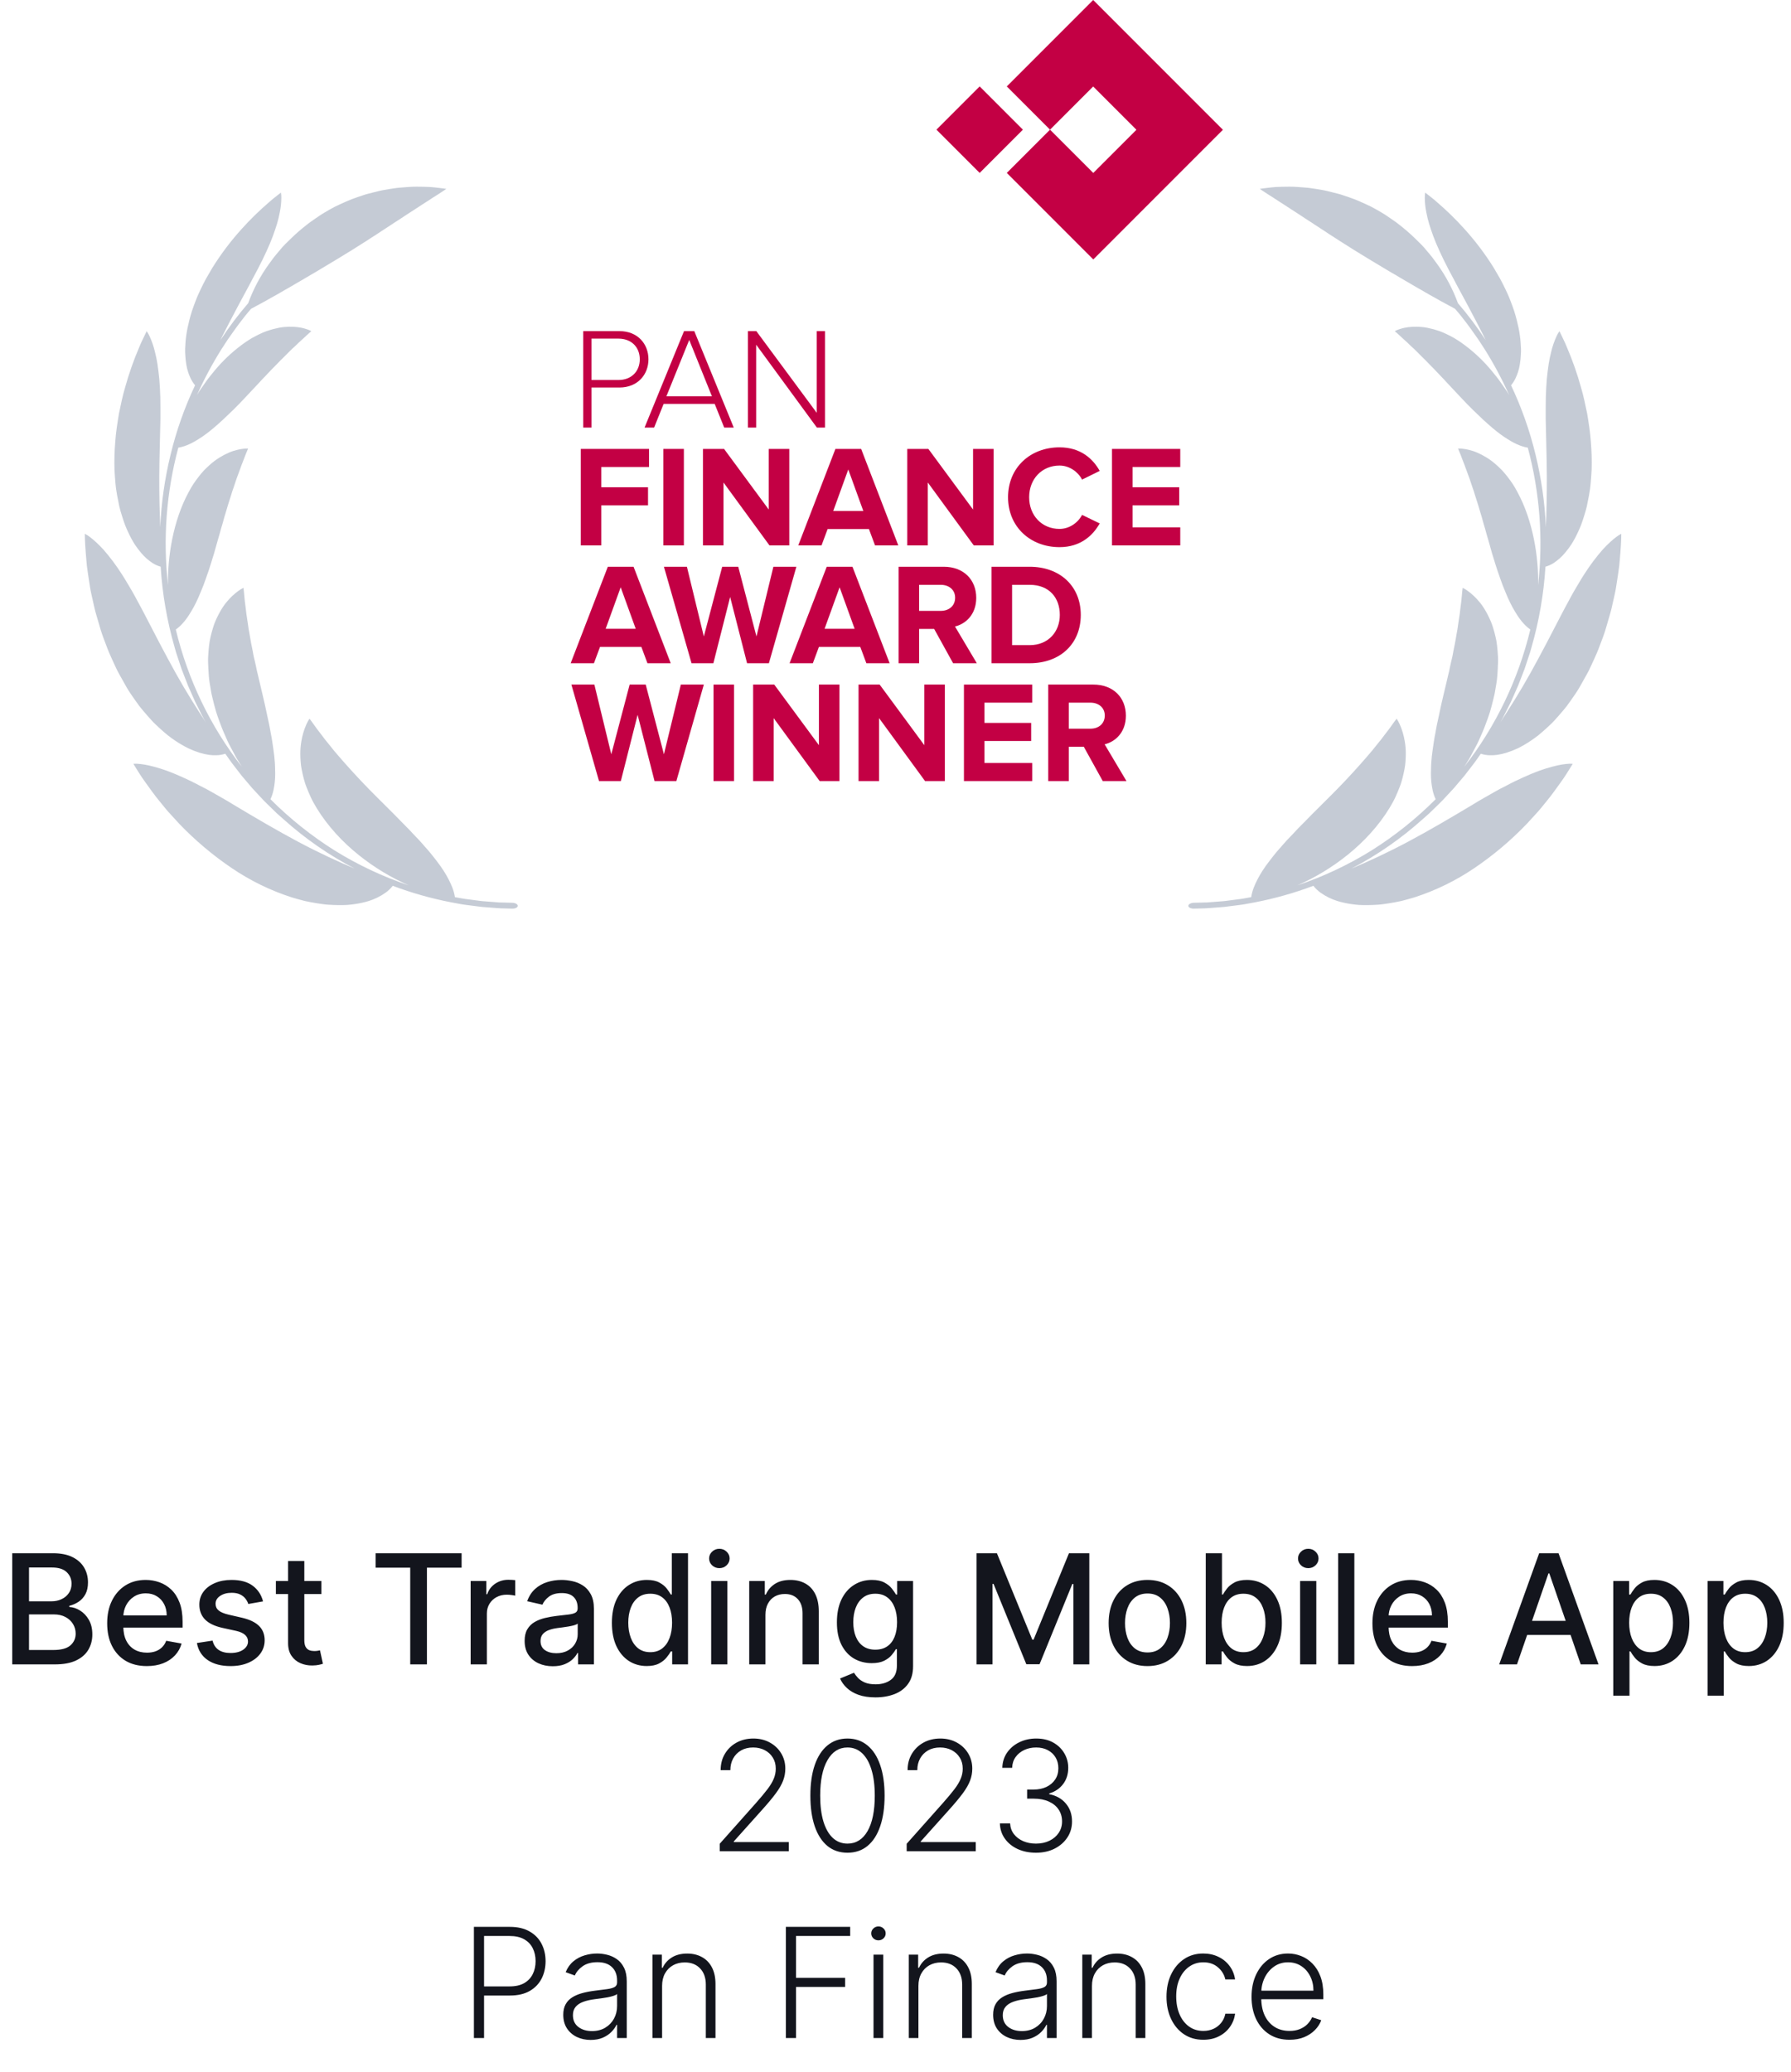 <svg width="211" height="244" viewBox="0 0 211 244" fill="none" xmlns="http://www.w3.org/2000/svg">
<path d="M1.443 196V182.909H6.237C7.166 182.909 7.935 183.062 8.545 183.369C9.154 183.672 9.61 184.083 9.913 184.603C10.215 185.119 10.366 185.7 10.366 186.348C10.366 186.893 10.266 187.354 10.066 187.729C9.866 188.099 9.597 188.398 9.261 188.624C8.928 188.845 8.562 189.007 8.161 189.109V189.237C8.596 189.259 9.02 189.399 9.433 189.659C9.851 189.915 10.196 190.279 10.469 190.752C10.741 191.225 10.878 191.8 10.878 192.478C10.878 193.147 10.72 193.748 10.405 194.281C10.094 194.809 9.612 195.229 8.96 195.54C8.308 195.847 7.475 196 6.461 196H1.443ZM3.418 194.306H6.269C7.215 194.306 7.893 194.123 8.302 193.756C8.711 193.39 8.915 192.932 8.915 192.382C8.915 191.969 8.811 191.589 8.602 191.244C8.393 190.899 8.095 190.624 7.707 190.42C7.324 190.215 6.868 190.113 6.339 190.113H3.418V194.306ZM3.418 188.572H6.065C6.508 188.572 6.906 188.487 7.26 188.317C7.618 188.146 7.901 187.908 8.11 187.601C8.323 187.29 8.43 186.923 8.43 186.501C8.43 185.96 8.24 185.506 7.861 185.14C7.481 184.773 6.9 184.59 6.116 184.59H3.418V188.572ZM17.299 196.198C16.331 196.198 15.498 195.991 14.799 195.578C14.105 195.161 13.568 194.575 13.188 193.82C12.813 193.062 12.626 192.173 12.626 191.155C12.626 190.149 12.813 189.263 13.188 188.496C13.568 187.729 14.096 187.13 14.774 186.7C15.456 186.269 16.252 186.054 17.164 186.054C17.718 186.054 18.255 186.146 18.775 186.329C19.295 186.512 19.762 186.8 20.175 187.192C20.588 187.584 20.914 188.093 21.153 188.719C21.392 189.342 21.511 190.098 21.511 190.989V191.666H13.706V190.234H19.638C19.638 189.732 19.536 189.286 19.331 188.898C19.127 188.506 18.839 188.197 18.468 187.972C18.102 187.746 17.671 187.633 17.177 187.633C16.64 187.633 16.171 187.765 15.771 188.029C15.375 188.289 15.068 188.63 14.85 189.052C14.637 189.469 14.531 189.923 14.531 190.413V191.532C14.531 192.188 14.646 192.746 14.876 193.207C15.11 193.667 15.436 194.018 15.854 194.261C16.272 194.5 16.759 194.619 17.318 194.619C17.68 194.619 18.01 194.568 18.308 194.466C18.607 194.359 18.865 194.202 19.082 193.993C19.299 193.784 19.465 193.526 19.581 193.219L21.39 193.545C21.245 194.078 20.985 194.545 20.61 194.945C20.239 195.342 19.772 195.651 19.21 195.872C18.651 196.089 18.015 196.198 17.299 196.198ZM30.989 188.579L29.256 188.886C29.184 188.664 29.069 188.453 28.911 188.253C28.758 188.053 28.549 187.888 28.285 187.761C28.021 187.633 27.69 187.569 27.294 187.569C26.753 187.569 26.301 187.69 25.939 187.933C25.577 188.172 25.396 188.481 25.396 188.86C25.396 189.188 25.517 189.452 25.76 189.653C26.003 189.853 26.395 190.017 26.936 190.145L28.496 190.503C29.399 190.712 30.073 191.033 30.516 191.468C30.959 191.903 31.18 192.467 31.18 193.162C31.18 193.75 31.01 194.274 30.669 194.734C30.332 195.19 29.862 195.548 29.256 195.808C28.656 196.068 27.959 196.198 27.166 196.198C26.067 196.198 25.17 195.964 24.475 195.495C23.781 195.022 23.355 194.351 23.197 193.482L25.044 193.2C25.159 193.682 25.396 194.046 25.754 194.293C26.112 194.536 26.578 194.658 27.154 194.658C27.78 194.658 28.281 194.528 28.656 194.268C29.031 194.004 29.218 193.682 29.218 193.303C29.218 192.996 29.103 192.738 28.873 192.529C28.647 192.32 28.3 192.163 27.831 192.056L26.169 191.692C25.253 191.483 24.575 191.151 24.137 190.695C23.702 190.239 23.485 189.661 23.485 188.962C23.485 188.383 23.646 187.876 23.97 187.441C24.294 187.006 24.742 186.668 25.313 186.425C25.884 186.178 26.538 186.054 27.275 186.054C28.336 186.054 29.171 186.284 29.781 186.744C30.39 187.2 30.793 187.812 30.989 188.579ZM37.865 186.182V187.716H32.502V186.182H37.865ZM33.94 183.83H35.852V193.117C35.852 193.488 35.907 193.767 36.018 193.955C36.129 194.138 36.271 194.263 36.446 194.332C36.625 194.396 36.819 194.428 37.028 194.428C37.181 194.428 37.315 194.417 37.43 194.396C37.545 194.374 37.635 194.357 37.699 194.344L38.044 195.923C37.933 195.966 37.776 196.009 37.571 196.051C37.366 196.098 37.111 196.124 36.804 196.128C36.301 196.136 35.832 196.047 35.398 195.859C34.963 195.672 34.611 195.382 34.343 194.99C34.075 194.598 33.94 194.106 33.94 193.513V183.83ZM44.251 184.609V182.909H54.382V184.609H50.297V196H48.329V184.609H44.251ZM55.448 196V186.182H57.295V187.741H57.398C57.576 187.213 57.892 186.798 58.343 186.495C58.799 186.188 59.315 186.035 59.89 186.035C60.01 186.035 60.15 186.039 60.312 186.048C60.478 186.056 60.608 186.067 60.702 186.08V187.908C60.625 187.886 60.489 187.863 60.293 187.837C60.097 187.808 59.901 187.793 59.705 187.793C59.253 187.793 58.851 187.888 58.497 188.08C58.148 188.268 57.87 188.53 57.666 188.866C57.461 189.199 57.359 189.578 57.359 190.004V196H55.448ZM65.125 196.217C64.503 196.217 63.941 196.102 63.438 195.872C62.935 195.638 62.537 195.299 62.243 194.856C61.953 194.413 61.808 193.869 61.808 193.226C61.808 192.672 61.914 192.216 62.128 191.858C62.341 191.5 62.628 191.217 62.99 191.008C63.353 190.799 63.758 190.641 64.205 190.535C64.652 190.428 65.108 190.347 65.573 190.292C66.161 190.224 66.638 190.168 67.005 190.126C67.371 190.079 67.638 190.004 67.804 189.902C67.97 189.8 68.053 189.634 68.053 189.403V189.359C68.053 188.8 67.895 188.368 67.58 188.061C67.269 187.754 66.804 187.601 66.186 187.601C65.543 187.601 65.036 187.744 64.665 188.029C64.299 188.31 64.045 188.624 63.905 188.969L62.108 188.56C62.322 187.963 62.633 187.482 63.042 187.115C63.455 186.744 63.93 186.476 64.467 186.31C65.004 186.139 65.569 186.054 66.161 186.054C66.553 186.054 66.969 186.101 67.407 186.195C67.851 186.284 68.264 186.45 68.647 186.693C69.035 186.936 69.353 187.283 69.6 187.735C69.847 188.183 69.971 188.764 69.971 189.48V196H68.104V194.658H68.027C67.904 194.905 67.719 195.148 67.471 195.386C67.224 195.625 66.907 195.823 66.519 195.981C66.131 196.138 65.667 196.217 65.125 196.217ZM65.541 194.683C66.069 194.683 66.521 194.579 66.896 194.37C67.275 194.161 67.563 193.888 67.759 193.552C67.959 193.211 68.059 192.847 68.059 192.459V191.193C67.991 191.261 67.859 191.325 67.663 191.385C67.471 191.44 67.252 191.489 67.005 191.532C66.757 191.57 66.517 191.607 66.282 191.641C66.048 191.67 65.852 191.696 65.694 191.717C65.324 191.764 64.985 191.843 64.678 191.954C64.375 192.065 64.132 192.224 63.949 192.433C63.77 192.638 63.681 192.911 63.681 193.251C63.681 193.724 63.856 194.082 64.205 194.325C64.554 194.564 65 194.683 65.541 194.683ZM76.192 196.192C75.399 196.192 74.692 195.989 74.07 195.585C73.452 195.175 72.966 194.594 72.612 193.839C72.263 193.081 72.088 192.171 72.088 191.11C72.088 190.049 72.265 189.141 72.618 188.387C72.977 187.633 73.466 187.055 74.089 186.655C74.711 186.254 75.416 186.054 76.204 186.054C76.814 186.054 77.304 186.156 77.675 186.361C78.05 186.561 78.339 186.795 78.544 187.064C78.753 187.332 78.915 187.569 79.03 187.773H79.145V182.909H81.056V196H79.189V194.472H79.03C78.915 194.681 78.749 194.92 78.531 195.188C78.318 195.457 78.024 195.691 77.649 195.891C77.274 196.092 76.788 196.192 76.192 196.192ZM76.614 194.562C77.163 194.562 77.628 194.417 78.007 194.127C78.391 193.833 78.68 193.426 78.876 192.906C79.077 192.386 79.177 191.781 79.177 191.091C79.177 190.409 79.079 189.812 78.883 189.301C78.687 188.79 78.399 188.391 78.02 188.106C77.641 187.82 77.172 187.678 76.614 187.678C76.038 187.678 75.559 187.827 75.175 188.125C74.792 188.423 74.502 188.83 74.306 189.346C74.114 189.862 74.018 190.443 74.018 191.091C74.018 191.747 74.116 192.337 74.312 192.862C74.508 193.386 74.798 193.801 75.182 194.108C75.57 194.411 76.047 194.562 76.614 194.562ZM83.784 196V186.182H85.695V196H83.784ZM84.749 184.667C84.417 184.667 84.131 184.556 83.892 184.335C83.658 184.109 83.541 183.84 83.541 183.529C83.541 183.214 83.658 182.945 83.892 182.724C84.131 182.498 84.417 182.385 84.749 182.385C85.081 182.385 85.365 182.498 85.599 182.724C85.838 182.945 85.957 183.214 85.957 183.529C85.957 183.84 85.838 184.109 85.599 184.335C85.365 184.556 85.081 184.667 84.749 184.667ZM90.177 190.17V196H88.266V186.182H90.101V187.78H90.222C90.448 187.26 90.802 186.842 91.283 186.527C91.769 186.212 92.381 186.054 93.118 186.054C93.787 186.054 94.373 186.195 94.876 186.476C95.379 186.753 95.768 187.166 96.045 187.716C96.322 188.266 96.461 188.945 96.461 189.755V196H94.55V189.985C94.55 189.273 94.364 188.717 93.993 188.317C93.623 187.912 93.114 187.71 92.466 187.71C92.023 187.71 91.629 187.805 91.283 187.997C90.942 188.189 90.672 188.47 90.472 188.841C90.275 189.207 90.177 189.651 90.177 190.17ZM103.141 199.886C102.361 199.886 101.69 199.784 101.127 199.58C100.569 199.375 100.113 199.104 99.759 198.768C99.406 198.431 99.141 198.063 98.966 197.662L100.609 196.984C100.724 197.172 100.878 197.37 101.07 197.579C101.266 197.792 101.53 197.973 101.862 198.122C102.199 198.271 102.631 198.346 103.16 198.346C103.884 198.346 104.483 198.169 104.956 197.815C105.429 197.466 105.665 196.908 105.665 196.141V194.21H105.544C105.429 194.419 105.263 194.651 105.045 194.907C104.832 195.163 104.538 195.384 104.163 195.572C103.788 195.759 103.3 195.853 102.699 195.853C101.924 195.853 101.225 195.672 100.603 195.31C99.985 194.943 99.495 194.404 99.133 193.692C98.775 192.977 98.596 192.097 98.596 191.053C98.596 190.009 98.773 189.114 99.126 188.368C99.484 187.622 99.974 187.051 100.597 186.655C101.219 186.254 101.924 186.054 102.712 186.054C103.322 186.054 103.814 186.156 104.189 186.361C104.564 186.561 104.856 186.795 105.065 187.064C105.278 187.332 105.442 187.569 105.557 187.773H105.697V186.182H107.57V196.217C107.57 197.061 107.374 197.754 106.982 198.295C106.59 198.836 106.06 199.237 105.391 199.496C104.726 199.756 103.976 199.886 103.141 199.886ZM103.121 194.268C103.671 194.268 104.136 194.14 104.515 193.884C104.898 193.624 105.188 193.254 105.384 192.772C105.584 192.286 105.685 191.705 105.685 191.027C105.685 190.366 105.587 189.785 105.391 189.282C105.195 188.779 104.907 188.387 104.528 188.106C104.148 187.82 103.68 187.678 103.121 187.678C102.546 187.678 102.067 187.827 101.683 188.125C101.3 188.419 101.01 188.82 100.814 189.327C100.622 189.834 100.526 190.401 100.526 191.027C100.526 191.67 100.624 192.235 100.82 192.721C101.016 193.207 101.306 193.586 101.69 193.859C102.077 194.131 102.555 194.268 103.121 194.268ZM115.051 182.909H117.448L121.615 193.085H121.769L125.936 182.909H128.333V196H126.454V186.527H126.332L122.472 195.981H120.912L117.051 186.521H116.93V196H115.051V182.909ZM135.187 196.198C134.267 196.198 133.463 195.987 132.777 195.565C132.091 195.143 131.559 194.553 131.179 193.795C130.8 193.036 130.61 192.15 130.61 191.136C130.61 190.117 130.8 189.227 131.179 188.464C131.559 187.701 132.091 187.109 132.777 186.687C133.463 186.265 134.267 186.054 135.187 186.054C136.108 186.054 136.911 186.265 137.597 186.687C138.283 187.109 138.816 187.701 139.195 188.464C139.574 189.227 139.764 190.117 139.764 191.136C139.764 192.15 139.574 193.036 139.195 193.795C138.816 194.553 138.283 195.143 137.597 195.565C136.911 195.987 136.108 196.198 135.187 196.198ZM135.193 194.594C135.79 194.594 136.284 194.436 136.676 194.121C137.068 193.805 137.358 193.386 137.546 192.862C137.737 192.337 137.833 191.76 137.833 191.129C137.833 190.503 137.737 189.928 137.546 189.403C137.358 188.875 137.068 188.451 136.676 188.131C136.284 187.812 135.79 187.652 135.193 187.652C134.593 187.652 134.094 187.812 133.698 188.131C133.306 188.451 133.014 188.875 132.822 189.403C132.634 189.928 132.541 190.503 132.541 191.129C132.541 191.76 132.634 192.337 132.822 192.862C133.014 193.386 133.306 193.805 133.698 194.121C134.094 194.436 134.593 194.594 135.193 194.594ZM142.051 196V182.909H143.962V187.773H144.077C144.188 187.569 144.347 187.332 144.556 187.064C144.765 186.795 145.055 186.561 145.426 186.361C145.796 186.156 146.286 186.054 146.896 186.054C147.688 186.054 148.396 186.254 149.018 186.655C149.64 187.055 150.128 187.633 150.482 188.387C150.84 189.141 151.019 190.049 151.019 191.11C151.019 192.171 150.842 193.081 150.488 193.839C150.134 194.594 149.649 195.175 149.031 195.585C148.413 195.989 147.707 196.192 146.915 196.192C146.318 196.192 145.83 196.092 145.451 195.891C145.076 195.691 144.782 195.457 144.569 195.188C144.356 194.92 144.192 194.681 144.077 194.472H143.917V196H142.051ZM143.923 191.091C143.923 191.781 144.024 192.386 144.224 192.906C144.424 193.426 144.714 193.833 145.093 194.127C145.472 194.417 145.937 194.562 146.487 194.562C147.058 194.562 147.535 194.411 147.918 194.108C148.302 193.801 148.592 193.386 148.788 192.862C148.988 192.337 149.088 191.747 149.088 191.091C149.088 190.443 148.99 189.862 148.794 189.346C148.602 188.83 148.313 188.423 147.925 188.125C147.541 187.827 147.062 187.678 146.487 187.678C145.933 187.678 145.464 187.82 145.08 188.106C144.701 188.391 144.413 188.79 144.217 189.301C144.021 189.812 143.923 190.409 143.923 191.091ZM153.165 196V186.182H155.076V196H153.165ZM154.13 184.667C153.797 184.667 153.512 184.556 153.273 184.335C153.039 184.109 152.922 183.84 152.922 183.529C152.922 183.214 153.039 182.945 153.273 182.724C153.512 182.498 153.797 182.385 154.13 182.385C154.462 182.385 154.746 182.498 154.98 182.724C155.219 182.945 155.338 183.214 155.338 183.529C155.338 183.84 155.219 184.109 154.98 184.335C154.746 184.556 154.462 184.667 154.13 184.667ZM159.558 182.909V196H157.647V182.909H159.558ZM166.361 196.198C165.394 196.198 164.561 195.991 163.862 195.578C163.167 195.161 162.63 194.575 162.251 193.82C161.876 193.062 161.688 192.173 161.688 191.155C161.688 190.149 161.876 189.263 162.251 188.496C162.63 187.729 163.159 187.13 163.836 186.7C164.518 186.269 165.315 186.054 166.227 186.054C166.781 186.054 167.318 186.146 167.838 186.329C168.358 186.512 168.824 186.8 169.237 187.192C169.651 187.584 169.977 188.093 170.215 188.719C170.454 189.342 170.573 190.098 170.573 190.989V191.666H162.769V190.234H168.701C168.701 189.732 168.598 189.286 168.394 188.898C168.189 188.506 167.902 188.197 167.531 187.972C167.164 187.746 166.734 187.633 166.24 187.633C165.703 187.633 165.234 187.765 164.833 188.029C164.437 188.289 164.13 188.63 163.913 189.052C163.7 189.469 163.593 189.923 163.593 190.413V191.532C163.593 192.188 163.708 192.746 163.938 193.207C164.173 193.667 164.499 194.018 164.916 194.261C165.334 194.5 165.822 194.619 166.38 194.619C166.742 194.619 167.073 194.568 167.371 194.466C167.669 194.359 167.927 194.202 168.144 193.993C168.362 193.784 168.528 193.526 168.643 193.219L170.452 193.545C170.307 194.078 170.047 194.545 169.672 194.945C169.301 195.342 168.835 195.651 168.272 195.872C167.714 196.089 167.077 196.198 166.361 196.198ZM178.717 196H176.62L181.331 182.909H183.613L188.324 196H186.228L182.527 185.287H182.424L178.717 196ZM179.068 190.874H185.87V192.536H179.068V190.874ZM190.061 199.682V186.182H191.928V187.773H192.087C192.198 187.569 192.358 187.332 192.567 187.064C192.776 186.795 193.065 186.561 193.436 186.361C193.807 186.156 194.297 186.054 194.906 186.054C195.699 186.054 196.406 186.254 197.028 186.655C197.651 187.055 198.139 187.633 198.492 188.387C198.85 189.141 199.029 190.049 199.029 191.11C199.029 192.171 198.852 193.081 198.499 193.839C198.145 194.594 197.659 195.175 197.041 195.585C196.423 195.989 195.718 196.192 194.926 196.192C194.329 196.192 193.841 196.092 193.462 195.891C193.087 195.691 192.793 195.457 192.58 195.188C192.367 194.92 192.203 194.681 192.087 194.472H191.972V199.682H190.061ZM191.934 191.091C191.934 191.781 192.034 192.386 192.234 192.906C192.435 193.426 192.725 193.833 193.104 194.127C193.483 194.417 193.948 194.562 194.497 194.562C195.068 194.562 195.546 194.411 195.929 194.108C196.313 193.801 196.602 193.386 196.798 192.862C196.999 192.337 197.099 191.747 197.099 191.091C197.099 190.443 197.001 189.862 196.805 189.346C196.613 188.83 196.323 188.423 195.935 188.125C195.552 187.827 195.073 187.678 194.497 187.678C193.943 187.678 193.475 187.82 193.091 188.106C192.712 188.391 192.424 188.79 192.228 189.301C192.032 189.812 191.934 190.409 191.934 191.091ZM201.171 199.682V186.182H203.037V187.773H203.197C203.308 187.569 203.467 187.332 203.676 187.064C203.885 186.795 204.175 186.561 204.546 186.361C204.916 186.156 205.406 186.054 206.016 186.054C206.808 186.054 207.516 186.254 208.138 186.655C208.76 187.055 209.248 187.633 209.602 188.387C209.96 189.141 210.139 190.049 210.139 191.11C210.139 192.171 209.962 193.081 209.608 193.839C209.254 194.594 208.769 195.175 208.151 195.585C207.533 195.989 206.828 196.192 206.035 196.192C205.438 196.192 204.95 196.092 204.571 195.891C204.196 195.691 203.902 195.457 203.689 195.188C203.476 194.92 203.312 194.681 203.197 194.472H203.082V199.682H201.171ZM203.043 191.091C203.043 191.781 203.144 192.386 203.344 192.906C203.544 193.426 203.834 193.833 204.213 194.127C204.592 194.417 205.057 194.562 205.607 194.562C206.178 194.562 206.655 194.411 207.038 194.108C207.422 193.801 207.712 193.386 207.908 192.862C208.108 192.337 208.208 191.747 208.208 191.091C208.208 190.443 208.11 189.862 207.914 189.346C207.722 188.83 207.433 188.423 207.045 188.125C206.661 187.827 206.182 187.678 205.607 187.678C205.053 187.678 204.584 187.82 204.2 188.106C203.821 188.391 203.533 188.79 203.337 189.301C203.141 189.812 203.043 190.409 203.043 191.091ZM84.791 218V217.124L89.068 212.317C89.626 211.687 90.076 211.148 90.416 210.7C90.757 210.253 91.004 209.839 91.158 209.46C91.316 209.081 91.394 208.687 91.394 208.278C91.394 207.779 91.277 207.344 91.043 206.974C90.813 206.599 90.495 206.307 90.09 206.098C89.686 205.889 89.23 205.785 88.722 205.785C88.186 205.785 87.715 205.9 87.31 206.13C86.909 206.36 86.598 206.675 86.377 207.076C86.155 207.477 86.044 207.937 86.044 208.457H84.9C84.9 207.732 85.066 207.091 85.399 206.533C85.735 205.97 86.193 205.529 86.773 205.21C87.357 204.89 88.017 204.73 88.754 204.73C89.483 204.73 90.131 204.888 90.698 205.203C91.264 205.514 91.71 205.938 92.034 206.475C92.357 207.012 92.519 207.613 92.519 208.278C92.519 208.759 92.434 209.226 92.264 209.678C92.097 210.129 91.81 210.632 91.401 211.186C90.992 211.74 90.425 212.418 89.701 213.219L86.453 216.843V216.926H92.928V218H84.791ZM99.843 218.179C98.923 218.179 98.136 217.915 97.484 217.386C96.837 216.854 96.338 216.085 95.989 215.079C95.644 214.073 95.471 212.865 95.471 211.455C95.471 210.048 95.644 208.844 95.989 207.843C96.338 206.837 96.839 206.068 97.491 205.536C98.147 204.999 98.931 204.73 99.843 204.73C100.755 204.73 101.537 204.999 102.189 205.536C102.845 206.068 103.346 206.837 103.691 207.843C104.04 208.844 104.215 210.048 104.215 211.455C104.215 212.865 104.04 214.073 103.691 215.079C103.346 216.085 102.847 216.854 102.195 217.386C101.548 217.915 100.763 218.179 99.843 218.179ZM99.843 217.105C100.853 217.105 101.641 216.613 102.208 215.629C102.775 214.64 103.058 213.249 103.058 211.455C103.058 210.261 102.928 209.243 102.668 208.399C102.413 207.551 102.044 206.903 101.562 206.456C101.085 206.009 100.512 205.785 99.843 205.785C98.842 205.785 98.055 206.283 97.484 207.281C96.913 208.273 96.628 209.665 96.628 211.455C96.628 212.648 96.756 213.666 97.011 214.51C97.271 215.354 97.64 215.997 98.117 216.44C98.599 216.884 99.174 217.105 99.843 217.105ZM106.817 218V217.124L111.093 212.317C111.651 211.687 112.101 211.148 112.442 210.7C112.783 210.253 113.03 209.839 113.183 209.46C113.341 209.081 113.42 208.687 113.42 208.278C113.42 207.779 113.303 207.344 113.068 206.974C112.838 206.599 112.521 206.307 112.116 206.098C111.711 205.889 111.255 205.785 110.748 205.785C110.211 205.785 109.74 205.9 109.335 206.13C108.935 206.36 108.624 206.675 108.402 207.076C108.18 207.477 108.07 207.937 108.07 208.457H106.925C106.925 207.732 107.092 207.091 107.424 206.533C107.761 205.97 108.219 205.529 108.798 205.21C109.382 204.89 110.043 204.73 110.78 204.73C111.509 204.73 112.156 204.888 112.723 205.203C113.29 205.514 113.735 205.938 114.059 206.475C114.383 207.012 114.545 207.613 114.545 208.278C114.545 208.759 114.46 209.226 114.289 209.678C114.123 210.129 113.835 210.632 113.426 211.186C113.017 211.74 112.45 212.418 111.726 213.219L108.479 216.843V216.926H114.954V218H106.817ZM122.054 218.179C121.248 218.179 120.528 218.034 119.893 217.744C119.258 217.45 118.756 217.043 118.385 216.523C118.014 216.004 117.818 215.405 117.797 214.727H119.005C119.026 215.205 119.173 215.622 119.446 215.98C119.719 216.334 120.081 216.611 120.532 216.811C120.984 217.007 121.487 217.105 122.041 217.105C122.646 217.105 123.179 216.992 123.639 216.766C124.104 216.54 124.466 216.232 124.726 215.839C124.99 215.443 125.122 214.996 125.122 214.497C125.122 213.969 124.988 213.502 124.719 213.097C124.451 212.692 124.065 212.377 123.562 212.151C123.064 211.925 122.467 211.812 121.773 211.812H121.006V210.739H121.773C122.339 210.739 122.84 210.636 123.275 210.432C123.714 210.223 124.059 209.931 124.31 209.556C124.562 209.181 124.687 208.74 124.687 208.233C124.687 207.751 124.579 207.327 124.361 206.961C124.144 206.594 123.837 206.307 123.441 206.098C123.049 205.889 122.591 205.785 122.067 205.785C121.559 205.785 121.095 205.883 120.673 206.079C120.251 206.275 119.91 206.552 119.65 206.91C119.395 207.268 119.258 207.692 119.241 208.182H118.084C118.101 207.5 118.289 206.901 118.647 206.386C119.009 205.866 119.488 205.461 120.085 205.171C120.686 204.877 121.351 204.73 122.079 204.73C122.851 204.73 123.518 204.888 124.08 205.203C124.643 205.518 125.077 205.938 125.384 206.462C125.695 206.982 125.851 207.555 125.851 208.182C125.851 208.928 125.648 209.567 125.243 210.099C124.839 210.628 124.293 210.994 123.607 211.199V211.282C124.442 211.448 125.099 211.819 125.576 212.394C126.057 212.965 126.298 213.666 126.298 214.497C126.298 215.196 126.115 215.825 125.748 216.383C125.382 216.937 124.879 217.376 124.24 217.7C123.605 218.019 122.876 218.179 122.054 218.179ZM55.831 240V226.909H60.057C60.986 226.909 61.761 227.088 62.383 227.446C63.01 227.8 63.481 228.281 63.796 228.891C64.115 229.5 64.275 230.186 64.275 230.949C64.275 231.712 64.118 232.4 63.802 233.013C63.487 233.623 63.018 234.107 62.396 234.464C61.774 234.818 61 234.995 60.076 234.995H56.752V233.921H60.044C60.73 233.921 61.299 233.793 61.75 233.538C62.202 233.278 62.539 232.924 62.76 232.477C62.986 232.029 63.099 231.52 63.099 230.949C63.099 230.378 62.986 229.869 62.76 229.421C62.539 228.974 62.2 228.622 61.744 228.366C61.292 228.111 60.719 227.983 60.025 227.983H57.027V240H55.831ZM69.587 240.224C68.995 240.224 68.454 240.109 67.963 239.879C67.474 239.644 67.084 239.308 66.794 238.869C66.504 238.425 66.359 237.888 66.359 237.258C66.359 236.772 66.451 236.363 66.634 236.031C66.817 235.698 67.077 235.425 67.414 235.212C67.75 234.999 68.149 234.831 68.609 234.707C69.069 234.584 69.576 234.488 70.13 234.42C70.68 234.352 71.145 234.292 71.524 234.241C71.907 234.19 72.199 234.109 72.4 233.998C72.6 233.887 72.7 233.708 72.7 233.461V233.231C72.7 232.562 72.5 232.036 72.099 231.652C71.703 231.264 71.132 231.07 70.386 231.07C69.679 231.07 69.101 231.226 68.654 231.537C68.211 231.848 67.9 232.214 67.721 232.636L66.64 232.246C66.862 231.71 67.169 231.281 67.561 230.962C67.953 230.638 68.392 230.406 68.878 230.265C69.363 230.12 69.856 230.048 70.354 230.048C70.729 230.048 71.119 230.097 71.524 230.195C71.933 230.293 72.312 230.463 72.662 230.706C73.011 230.945 73.294 231.279 73.512 231.71C73.729 232.136 73.838 232.677 73.838 233.333V240H72.7V238.447H72.63C72.493 238.737 72.291 239.018 72.022 239.29C71.754 239.563 71.417 239.787 71.013 239.962C70.608 240.136 70.132 240.224 69.587 240.224ZM69.74 239.182C70.346 239.182 70.87 239.048 71.313 238.779C71.756 238.511 72.097 238.155 72.336 237.712C72.579 237.264 72.7 236.772 72.7 236.235V234.816C72.615 234.897 72.472 234.969 72.272 235.033C72.076 235.097 71.848 235.155 71.588 235.206C71.332 235.253 71.076 235.293 70.821 235.327C70.565 235.362 70.335 235.391 70.13 235.417C69.576 235.485 69.103 235.592 68.711 235.737C68.319 235.881 68.019 236.082 67.81 236.337C67.601 236.589 67.497 236.913 67.497 237.309C67.497 237.906 67.71 238.368 68.136 238.696C68.562 239.02 69.097 239.182 69.74 239.182ZM78.002 233.864V240H76.864V230.182H77.97V231.722H78.073C78.303 231.219 78.661 230.817 79.146 230.514C79.636 230.207 80.242 230.054 80.962 230.054C81.622 230.054 82.202 230.192 82.7 230.469C83.203 230.742 83.593 231.145 83.87 231.678C84.151 232.21 84.292 232.864 84.292 233.64V240H83.154V233.71C83.154 232.905 82.928 232.268 82.477 231.799C82.029 231.33 81.428 231.096 80.674 231.096C80.159 231.096 79.7 231.207 79.3 231.428C78.899 231.65 78.582 231.969 78.347 232.387C78.117 232.8 78.002 233.293 78.002 233.864ZM92.587 240V226.909H100.162V227.983H93.783V232.911H99.567V233.985H93.783V240H92.587ZM102.91 240V230.182H104.055V240H102.91ZM103.492 228.494C103.258 228.494 103.057 228.415 102.891 228.258C102.725 228.096 102.642 227.902 102.642 227.676C102.642 227.45 102.725 227.259 102.891 227.101C103.057 226.939 103.258 226.858 103.492 226.858C103.726 226.858 103.927 226.939 104.093 227.101C104.259 227.259 104.342 227.45 104.342 227.676C104.342 227.902 104.259 228.096 104.093 228.258C103.927 228.415 103.726 228.494 103.492 228.494ZM108.201 233.864V240H107.064V230.182H108.169V231.722H108.272C108.502 231.219 108.86 230.817 109.346 230.514C109.836 230.207 110.441 230.054 111.161 230.054C111.821 230.054 112.401 230.192 112.9 230.469C113.402 230.742 113.792 231.145 114.069 231.678C114.351 232.21 114.491 232.864 114.491 233.64V240H113.353V233.71C113.353 232.905 113.128 232.268 112.676 231.799C112.228 231.33 111.628 231.096 110.873 231.096C110.358 231.096 109.9 231.207 109.499 231.428C109.098 231.65 108.781 231.969 108.547 232.387C108.316 232.8 108.201 233.293 108.201 233.864ZM120.23 240.224C119.637 240.224 119.096 240.109 118.606 239.879C118.116 239.644 117.726 239.308 117.436 238.869C117.147 238.425 117.002 237.888 117.002 237.258C117.002 236.772 117.093 236.363 117.277 236.031C117.46 235.698 117.72 235.425 118.056 235.212C118.393 234.999 118.791 234.831 119.252 234.707C119.712 234.584 120.219 234.488 120.773 234.42C121.323 234.352 121.787 234.292 122.166 234.241C122.55 234.19 122.842 234.109 123.042 233.998C123.242 233.887 123.343 233.708 123.343 233.461V233.231C123.343 232.562 123.142 232.036 122.742 231.652C122.345 231.264 121.774 231.07 121.029 231.07C120.321 231.07 119.744 231.226 119.296 231.537C118.853 231.848 118.542 232.214 118.363 232.636L117.283 232.246C117.505 231.71 117.811 231.281 118.203 230.962C118.595 230.638 119.034 230.406 119.52 230.265C120.006 230.12 120.498 230.048 120.997 230.048C121.372 230.048 121.762 230.097 122.166 230.195C122.576 230.293 122.955 230.463 123.304 230.706C123.654 230.945 123.937 231.279 124.154 231.71C124.372 232.136 124.48 232.677 124.48 233.333V240H123.343V238.447H123.272C123.136 238.737 122.934 239.018 122.665 239.29C122.397 239.563 122.06 239.787 121.655 239.962C121.25 240.136 120.775 240.224 120.23 240.224ZM120.383 239.182C120.988 239.182 121.512 239.048 121.956 238.779C122.399 238.511 122.74 238.155 122.978 237.712C123.221 237.264 123.343 236.772 123.343 236.235V234.816C123.257 234.897 123.115 234.969 122.914 235.033C122.718 235.097 122.49 235.155 122.23 235.206C121.975 235.253 121.719 235.293 121.463 235.327C121.208 235.362 120.978 235.391 120.773 235.417C120.219 235.485 119.746 235.592 119.354 235.737C118.962 235.881 118.661 236.082 118.453 236.337C118.244 236.589 118.139 236.913 118.139 237.309C118.139 237.906 118.353 238.368 118.779 238.696C119.205 239.02 119.74 239.182 120.383 239.182ZM128.645 233.864V240H127.507V230.182H128.613V231.722H128.715C128.945 231.219 129.303 230.817 129.789 230.514C130.279 230.207 130.884 230.054 131.604 230.054C132.265 230.054 132.844 230.192 133.343 230.469C133.846 230.742 134.236 231.145 134.513 231.678C134.794 232.21 134.935 232.864 134.935 233.64V240H133.797V233.71C133.797 232.905 133.571 232.268 133.119 231.799C132.672 231.33 132.071 231.096 131.317 231.096C130.801 231.096 130.343 231.207 129.942 231.428C129.542 231.65 129.224 231.969 128.99 232.387C128.76 232.8 128.645 233.293 128.645 233.864ZM141.766 240.205C140.888 240.205 140.123 239.985 139.471 239.546C138.824 239.107 138.321 238.506 137.963 237.744C137.605 236.981 137.426 236.112 137.426 235.136C137.426 234.151 137.607 233.276 137.969 232.509C138.336 231.741 138.843 231.141 139.491 230.706C140.138 230.267 140.89 230.048 141.747 230.048C142.403 230.048 142.998 230.175 143.53 230.431C144.063 230.683 144.502 231.038 144.847 231.499C145.196 231.955 145.416 232.487 145.505 233.097H144.355C144.236 232.543 143.948 232.07 143.492 231.678C143.04 231.281 142.465 231.083 141.766 231.083C141.14 231.083 140.586 231.254 140.104 231.594C139.623 231.931 139.245 232.402 138.973 233.007C138.704 233.608 138.57 234.305 138.57 235.097C138.57 235.894 138.702 236.599 138.966 237.213C139.231 237.822 139.601 238.3 140.079 238.645C140.56 238.99 141.123 239.163 141.766 239.163C142.201 239.163 142.597 239.082 142.955 238.92C143.317 238.754 143.62 238.519 143.863 238.217C144.11 237.914 144.276 237.554 144.361 237.136H145.512C145.427 237.729 145.216 238.257 144.879 238.722C144.547 239.182 144.114 239.544 143.581 239.808C143.053 240.072 142.448 240.205 141.766 240.205ZM151.92 240.205C151.004 240.205 150.211 239.991 149.542 239.565C148.873 239.135 148.355 238.54 147.989 237.782C147.627 237.019 147.445 236.141 147.445 235.148C147.445 234.16 147.627 233.282 147.989 232.515C148.355 231.744 148.86 231.141 149.504 230.706C150.151 230.267 150.899 230.048 151.747 230.048C152.28 230.048 152.793 230.146 153.288 230.342C153.782 230.533 154.225 230.83 154.617 231.23C155.014 231.626 155.327 232.127 155.557 232.732C155.787 233.333 155.902 234.045 155.902 234.867V235.43H148.232V234.426H154.739C154.739 233.795 154.611 233.229 154.355 232.726C154.104 232.219 153.752 231.818 153.301 231.524C152.853 231.23 152.335 231.083 151.747 231.083C151.125 231.083 150.578 231.249 150.104 231.582C149.631 231.914 149.261 232.353 148.992 232.898C148.728 233.444 148.594 234.04 148.59 234.688V235.289C148.59 236.069 148.724 236.751 148.992 237.335C149.265 237.914 149.651 238.364 150.149 238.683C150.648 239.003 151.238 239.163 151.92 239.163C152.384 239.163 152.791 239.09 153.141 238.945C153.494 238.8 153.791 238.607 154.029 238.364C154.272 238.116 154.455 237.846 154.579 237.552L155.659 237.903C155.51 238.317 155.265 238.698 154.924 239.048C154.587 239.397 154.166 239.678 153.658 239.891C153.156 240.1 152.576 240.205 151.92 240.205Z" fill="#13151D"/>
<path d="M68.713 50.354V38.992H72.972C75.152 38.992 76.395 40.525 76.395 42.313C76.395 44.102 75.135 45.635 72.972 45.635H69.684V50.354H68.713ZM75.373 42.313C75.373 40.882 74.385 39.878 72.869 39.878H69.684V44.749H72.869C74.385 44.749 75.373 43.727 75.373 42.313Z" fill="#C30044"/>
<path d="M85.321 50.354L84.197 47.56H78.184L77.06 50.354H75.935L80.585 38.992H81.795L86.446 50.354H85.321ZM81.199 40.031L78.507 46.674H83.874L81.199 40.031Z" fill="#C30044"/>
<path d="M96.24 50.354L89.086 40.593V50.354H88.115V38.992H89.103L96.223 48.616V38.992H97.194V50.354H96.24Z" fill="#C30044"/>
<path d="M68.423 64.228V52.866H76.463V54.995H70.842V57.38H76.344V59.51H70.842V64.228H68.423Z" fill="#C30044"/>
<path d="M80.568 52.866H78.149V64.228H80.568V52.866Z" fill="#C30044"/>
<path d="M90.653 64.228L85.236 56.818V64.228H82.817V52.866H85.303L90.567 60.004V52.866H92.986V64.228H90.653Z" fill="#C30044"/>
<path d="M103.088 64.228L102.372 62.304H97.501L96.785 64.228H94.043L98.421 52.866H101.453L105.83 64.228H103.088ZM99.936 55.285L98.165 60.174H101.708L99.936 55.285Z" fill="#C30044"/>
<path d="M114.722 64.228L109.305 56.818V64.228H106.886V52.866H109.373L114.637 60.004V52.866H117.056V64.228H114.722Z" fill="#C30044"/>
<path d="M118.759 58.556C118.759 55.047 121.399 52.679 124.823 52.679C127.31 52.679 128.758 54.024 129.559 55.455L127.48 56.477C127.004 55.557 125.981 54.825 124.823 54.825C122.745 54.825 121.246 56.409 121.246 58.556C121.246 60.702 122.745 62.286 124.823 62.286C125.981 62.286 127.004 61.554 127.48 60.634L129.559 61.639C128.758 63.053 127.31 64.432 124.823 64.432C121.399 64.432 118.759 62.047 118.759 58.556Z" fill="#C30044"/>
<path d="M131.006 64.228V52.866H139.047V54.995H133.425V57.38H138.927V59.51H133.425V62.099H139.047V64.228H131.006Z" fill="#C30044"/>
<path d="M76.276 78.103L75.56 76.178H70.689L69.973 78.103H67.231L71.609 66.741H74.641L79.018 78.103H76.276ZM73.124 69.159L71.353 74.049H74.896L73.124 69.159Z" fill="#C30044"/>
<path d="M88.012 78.103L86.019 70.301L84.043 78.103H81.471L78.218 66.741H80.926L82.919 74.951L85.083 66.741H86.974L89.12 74.951L91.113 66.741H93.822L90.585 78.103H88.012Z" fill="#C30044"/>
<path d="M102.066 78.103L101.351 76.178H96.479L95.763 78.103H93.021L97.398 66.741H100.431L104.808 78.103H102.066ZM98.915 69.159L97.143 74.049H100.686L98.915 69.159Z" fill="#C30044"/>
<path d="M112.286 78.103L110.055 74.066H108.283V78.103H105.865V66.741H111.179C113.547 66.741 115.012 68.291 115.012 70.403C115.012 72.396 113.734 73.487 112.508 73.776L115.08 78.103H112.286ZM112.525 70.386C112.525 69.45 111.792 68.87 110.838 68.87H108.283V71.936H110.838C111.792 71.936 112.525 71.357 112.525 70.386Z" fill="#C30044"/>
<path d="M116.817 78.103V66.741H121.298C124.858 66.741 127.328 69.006 127.328 72.413C127.328 75.855 124.858 78.103 121.315 78.103H116.817ZM124.858 72.413C124.858 70.42 123.631 68.87 121.315 68.87H119.236V75.974H121.298C123.546 75.974 124.858 74.355 124.858 72.413Z" fill="#C30044"/>
<path d="M77.111 91.978L75.118 84.176L73.142 91.978H70.57L67.316 80.616H70.024L72.017 88.826L74.181 80.616H76.072L78.218 88.826L80.211 80.616H82.919L79.683 91.978H77.111Z" fill="#C30044"/>
<path d="M86.479 80.616H84.06V91.978H86.479V80.616Z" fill="#C30044"/>
<path d="M96.564 91.978L91.147 84.568V91.978H88.728V80.616H91.215L96.478 87.753V80.616H98.897V91.978H96.564Z" fill="#C30044"/>
<path d="M108.981 91.978L103.564 84.568V91.978H101.146V80.616H103.632L108.896 87.753V80.616H111.315V91.978H108.981Z" fill="#C30044"/>
<path d="M113.563 91.978V80.616H121.604V82.745H115.982V85.13H121.484V87.259H115.982V89.848H121.604V91.978H113.563Z" fill="#C30044"/>
<path d="M129.916 91.978L127.685 87.941H125.913V91.978H123.494V80.616H128.809C131.177 80.616 132.642 82.166 132.642 84.278C132.642 86.271 131.364 87.362 130.138 87.651L132.71 91.978H129.916ZM130.155 84.261C130.155 83.324 129.422 82.745 128.468 82.745H125.913V85.811H128.468C129.422 85.811 130.155 85.232 130.155 84.261Z" fill="#C30044"/>
<path d="M115.416 10.176L110.322 15.27L115.416 20.364L120.51 15.27L115.416 10.176Z" fill="#C30044"/>
<path d="M144.071 15.282L128.789 0L118.613 10.176L123.707 15.27L118.613 20.364L128.801 30.552L144.071 15.282ZM133.883 15.282L128.801 20.364L123.707 15.27L128.789 10.188L133.883 15.282Z" fill="#C30044"/>
<g clip-path="url(#clip0_4036_389)">
<path d="M37.32 95.18C38.578 97.243 40.34 99.156 42.278 100.702C44.077 102.144 46.054 103.34 48.158 104.26C45.105 103.236 42.178 101.86 39.432 100.158C36.696 98.44 34.157 96.414 31.863 94.118C32.022 93.779 32.142 93.422 32.219 93.055C32.356 92.416 32.424 91.763 32.42 91.109C32.42 90.906 32.416 90.698 32.407 90.485C32.407 90.261 32.393 90.029 32.379 89.786C32.347 89.303 32.292 88.78 32.206 88.223C32.119 87.665 32.045 87.035 31.908 86.386C31.872 86.225 31.845 86.056 31.816 85.883L31.719 85.361C31.65 85.007 31.57 84.645 31.483 84.272C31.157 82.634 30.707 80.919 30.323 79.221L30.283 79.069L30.252 78.917L30.186 78.596C30.14 78.387 30.094 78.175 30.049 77.966C30.005 77.756 29.951 77.553 29.9 77.346C29.85 77.139 29.823 76.931 29.784 76.726C29.745 76.521 29.702 76.322 29.662 76.119C29.622 75.915 29.574 75.725 29.547 75.526C29.484 75.131 29.417 74.75 29.348 74.382C29.33 74.291 29.312 74.2 29.296 74.111C29.279 74.021 29.27 73.928 29.257 73.838C29.232 73.659 29.207 73.483 29.181 73.31C29.133 72.967 29.072 72.641 29.032 72.33C28.966 71.704 28.883 71.154 28.831 70.696C28.755 69.769 28.682 69.221 28.682 69.221C28.48 69.32 28.286 69.438 28.103 69.571C27.594 69.938 27.133 70.37 26.733 70.857C26.601 71.008 26.462 71.188 26.335 71.373C26.208 71.558 26.082 71.76 25.957 71.981C25.677 72.467 25.436 72.975 25.236 73.5C25.014 74.141 24.838 74.798 24.71 75.466C24.648 75.832 24.606 76.216 24.57 76.624C24.552 76.828 24.539 77.038 24.527 77.253C24.511 77.472 24.507 77.692 24.513 77.911C24.527 78.463 24.557 79.026 24.6 79.597C24.643 80.168 24.749 80.725 24.847 81.296L24.922 81.722L25.02 82.143C25.086 82.423 25.156 82.702 25.228 82.982C25.304 83.26 25.377 83.544 25.459 83.816C25.541 84.088 25.641 84.358 25.732 84.627L26.028 85.423C26.074 85.557 26.126 85.687 26.177 85.815L26.339 86.198C26.451 86.453 26.562 86.706 26.672 86.957C26.783 87.205 26.887 87.457 27.015 87.689C27.258 88.162 27.503 88.621 27.742 89.057C27.858 89.28 27.994 89.485 28.119 89.692L28.496 90.299C24.785 85.546 22.128 80.028 20.71 74.127C21.106 73.867 21.806 73.245 22.519 72.011C22.708 71.707 22.902 71.353 23.091 70.966C23.186 70.772 23.28 70.568 23.374 70.358C23.468 70.149 23.553 69.921 23.659 69.682C23.863 69.21 24.062 68.693 24.254 68.133C24.342 67.852 24.46 67.557 24.563 67.253C24.665 66.95 24.77 66.63 24.869 66.302C24.969 65.941 25.1 65.569 25.213 65.19C25.327 64.812 25.434 64.431 25.534 64.043C25.633 63.656 25.766 63.269 25.872 62.878C25.927 62.684 25.97 62.488 26.031 62.294L26.204 61.712C26.259 61.519 26.312 61.326 26.366 61.133L26.444 60.844L26.534 60.56C26.652 60.181 26.763 59.806 26.868 59.436C26.98 59.069 27.105 58.71 27.212 58.359C27.266 58.183 27.318 58.01 27.371 57.838C27.425 57.666 27.489 57.502 27.546 57.338C27.659 57.008 27.765 56.691 27.863 56.386C27.977 56.082 28.083 55.794 28.182 55.522C28.366 54.972 28.57 54.496 28.719 54.094L28.923 53.556C28.987 53.404 29.044 53.266 29.089 53.158C29.178 52.939 29.226 52.819 29.226 52.819C29.02 52.813 28.814 52.824 28.61 52.854C28.37 52.884 28.132 52.929 27.897 52.989C27.759 53.024 27.61 53.067 27.45 53.117C27.291 53.167 27.138 53.231 26.969 53.302C26.592 53.464 26.226 53.655 25.876 53.872C25.446 54.135 25.042 54.441 24.67 54.783C24.461 54.968 24.25 55.171 24.035 55.391C23.822 55.614 23.624 55.86 23.414 56.126C23.204 56.392 22.999 56.678 22.789 56.987C22.579 57.297 22.399 57.635 22.205 57.993C20.404 61.308 19.715 65.622 19.795 68.908C19.18 63.48 19.592 57.983 21.009 52.714C21.517 52.64 22.349 52.385 23.408 51.698C24.508 51.026 25.802 49.913 27.464 48.279C28.468 47.305 29.462 46.181 30.491 45.108L30.864 44.701C30.989 44.566 31.122 44.437 31.247 44.303C31.501 44.04 31.747 43.778 31.991 43.518C32.236 43.258 32.489 43.018 32.725 42.772C32.843 42.65 32.956 42.526 33.074 42.409L33.425 42.067C33.657 41.84 33.876 41.62 34.082 41.408C34.289 41.195 34.496 41 34.703 40.821C34.9 40.638 35.076 40.454 35.251 40.294L35.737 39.854C36.035 39.585 36.255 39.36 36.425 39.22C36.595 39.081 36.678 38.995 36.678 38.995C36.511 38.906 36.337 38.832 36.157 38.774C35.946 38.702 35.731 38.643 35.514 38.597C35.223 38.54 34.929 38.503 34.633 38.487C34.257 38.465 33.88 38.473 33.504 38.508C33.399 38.517 33.291 38.528 33.183 38.543C33.074 38.558 32.965 38.578 32.852 38.599C32.629 38.643 32.393 38.698 32.148 38.764C31.902 38.831 31.647 38.916 31.381 39.003C31.114 39.09 30.855 39.217 30.575 39.348C30.295 39.478 30.011 39.626 29.714 39.791C29.418 39.957 29.132 40.154 28.82 40.366C27.669 41.18 26.613 42.127 25.674 43.187C25.434 43.451 25.215 43.729 24.99 44.002L24.658 44.417C24.549 44.555 24.439 44.692 24.341 44.836C24.14 45.119 23.943 45.403 23.745 45.685L23.46 46.106C23.37 46.248 23.286 46.392 23.201 46.533C24.023 44.697 24.969 42.92 26.031 41.216L26.85 39.957L27.718 38.731C27.867 38.525 28.016 38.329 28.165 38.123L28.624 37.531C28.78 37.335 28.922 37.13 29.09 36.942L29.573 36.369C29.777 36.263 30.019 36.13 30.308 35.969C30.597 35.808 30.934 35.64 31.296 35.436C31.477 35.334 31.667 35.227 31.862 35.111C32.057 34.996 32.273 34.888 32.489 34.765C32.705 34.642 32.927 34.517 33.156 34.382L33.503 34.177L33.869 33.973C34.115 33.834 34.368 33.688 34.623 33.536L35.012 33.303L35.418 33.073C35.692 32.917 35.969 32.753 36.249 32.582C36.386 32.494 36.532 32.41 36.678 32.328L37.125 32.072C38.295 31.358 39.582 30.615 40.932 29.772C41.31 29.548 41.681 29.317 42.044 29.079C42.41 28.849 42.778 28.623 43.133 28.394C43.312 28.281 43.483 28.155 43.663 28.047C43.843 27.94 44.016 27.826 44.19 27.713L44.706 27.375L44.959 27.203L45.213 27.042C45.553 26.828 45.882 26.612 46.204 26.393L46.444 26.232L46.685 26.08L47.154 25.776L47.611 25.473C47.76 25.372 47.909 25.269 48.058 25.179C48.356 24.995 48.638 24.813 48.905 24.634C49.444 24.265 49.948 23.964 50.395 23.669L51.022 23.258L51.559 22.921C52.209 22.506 52.577 22.246 52.577 22.246C52.577 22.246 52.146 22.17 51.369 22.087L50.721 22.024C50.484 22.009 50.231 22.003 49.957 21.995C49.409 21.986 48.779 21.967 48.1 22.021C47.757 22.044 47.4 22.071 47.027 22.105C46.84 22.119 46.654 22.147 46.463 22.175L45.881 22.263L45.285 22.365L44.977 22.419C44.875 22.439 44.773 22.465 44.67 22.488C44.259 22.585 43.836 22.69 43.405 22.805L43.082 22.893L42.759 22.998L42.108 23.218C41.889 23.294 41.669 23.37 41.448 23.455C41.228 23.54 41.011 23.636 40.79 23.729C40.354 23.923 39.908 24.119 39.471 24.336C39.033 24.554 38.605 24.812 38.173 25.067C37.987 25.173 37.807 25.292 37.631 25.41L37.108 25.766C36.767 26.007 36.425 26.234 36.114 26.492C35.502 26.965 34.916 27.473 34.358 28.011C34.09 28.269 33.832 28.522 33.583 28.77C33.335 29.019 33.105 29.278 32.894 29.55C32.675 29.808 32.459 30.054 32.264 30.309C32.069 30.565 31.886 30.817 31.708 31.061C30.675 32.483 29.843 34.046 29.238 35.705C28.055 37.079 26.963 38.531 25.968 40.053C26.266 39.413 26.627 38.771 26.966 38.078L28.067 35.991C28.457 35.292 28.825 34.552 29.226 33.841C29.422 33.481 29.61 33.112 29.802 32.749C29.994 32.386 30.194 32.031 30.38 31.666C30.474 31.482 30.564 31.301 30.651 31.124C30.737 30.946 30.831 30.779 30.915 30.61C31.084 30.271 31.239 29.942 31.382 29.621L31.789 28.701C31.914 28.406 32.028 28.12 32.131 27.844C32.236 27.569 32.323 27.296 32.413 27.045C32.502 26.794 32.578 26.551 32.647 26.319C32.771 25.898 32.874 25.471 32.955 25.04C33.076 24.465 33.14 23.878 33.144 23.29C33.147 23.086 33.13 22.883 33.096 22.682L32.717 22.975C32.475 23.17 32.121 23.431 31.695 23.815C30.562 24.786 29.492 25.83 28.491 26.942C27.202 28.361 26.042 29.896 25.024 31.529C24.768 31.954 24.52 32.38 24.28 32.807C24.041 33.232 23.833 33.674 23.624 34.102C23.525 34.318 23.426 34.532 23.326 34.745C23.228 34.956 23.148 35.176 23.063 35.391C22.896 35.819 22.743 36.24 22.606 36.65C22.381 37.361 22.221 38.029 22.09 38.635C22.022 38.939 21.985 39.243 21.941 39.52C21.898 39.796 21.876 40.072 21.854 40.331C21.831 40.589 21.816 40.834 21.81 41.068C21.804 41.301 21.81 41.523 21.824 41.743C21.841 42.129 21.881 42.513 21.943 42.893C21.971 43.063 22.001 43.225 22.037 43.375C22.072 43.525 22.117 43.679 22.16 43.806C22.237 44.046 22.329 44.281 22.436 44.508C22.579 44.82 22.763 45.111 22.982 45.373C21.748 47.977 20.783 50.705 20.102 53.513C19.415 56.319 19.005 59.188 18.876 62.076C18.811 60.366 18.756 58.312 18.765 56.121C18.774 53.931 18.857 51.605 18.899 49.327C18.899 49.097 18.899 48.871 18.899 48.652C18.899 48.434 18.899 48.213 18.899 48.004C18.899 47.583 18.894 47.178 18.885 46.788C18.876 46.398 18.86 46.025 18.838 45.667C18.822 45.31 18.798 44.967 18.768 44.64C18.739 44.314 18.696 43.998 18.663 43.703C18.631 43.408 18.592 43.127 18.549 42.86C18.474 42.378 18.374 41.9 18.251 41.428C18.102 40.793 17.89 40.175 17.616 39.585C17.523 39.38 17.41 39.184 17.28 39L17.043 39.488L16.766 40.066C16.714 40.18 16.656 40.302 16.596 40.431C16.537 40.56 16.48 40.701 16.419 40.849C15.751 42.4 15.189 43.996 14.738 45.626C14.45 46.592 14.234 47.644 14.012 48.713C13.835 49.798 13.653 50.902 13.579 52.019C13.487 53.113 13.457 54.212 13.488 55.31C13.516 55.847 13.554 56.374 13.6 56.884C13.627 57.141 13.644 57.39 13.685 57.644C13.725 57.897 13.762 58.136 13.805 58.376C13.886 58.822 13.971 59.243 14.058 59.643C14.146 60.042 14.27 60.419 14.379 60.775C14.487 61.13 14.601 61.463 14.715 61.776C14.83 62.089 14.967 62.383 15.092 62.655C15.317 63.148 15.573 63.626 15.859 64.085C16.099 64.449 16.361 64.798 16.644 65.128C17.035 65.594 17.492 65.998 18.001 66.325C18.289 66.505 18.601 66.643 18.927 66.734C19.127 69.942 19.677 73.118 20.565 76.202L20.728 76.782L20.917 77.352L21.295 78.495L21.39 78.779L21.499 79.06L21.715 79.62L22.15 80.74L22.635 81.838L22.88 82.386C22.92 82.478 22.959 82.57 23.002 82.66L23.137 82.929L23.675 84.001C23.766 84.179 23.852 84.36 23.948 84.536L24.245 85.057C23.203 83.471 21.928 81.467 20.681 79.228C19.435 76.989 18.168 74.537 16.928 72.139C16.699 71.683 16.453 71.259 16.234 70.846C16.015 70.433 15.804 70.038 15.588 69.663C15.479 69.474 15.372 69.29 15.263 69.113C15.155 68.935 15.047 68.76 14.951 68.589C14.752 68.248 14.553 67.926 14.355 67.621C13.708 66.605 12.987 65.64 12.198 64.735C11.88 64.379 11.57 64.083 11.305 63.838C11.086 63.633 10.857 63.439 10.618 63.258C10.423 63.105 10.214 62.971 9.994 62.859C9.994 62.859 9.994 63.076 10.006 63.466C10.018 63.857 10.048 64.435 10.106 65.149C10.136 65.506 10.17 65.898 10.206 66.321C10.216 66.427 10.226 66.533 10.237 66.643L10.282 66.975C10.314 67.202 10.347 67.431 10.381 67.673C10.451 68.15 10.53 68.651 10.611 69.172C10.691 69.693 10.828 70.235 10.949 70.787C11.01 71.063 11.074 71.343 11.138 71.627C11.202 71.911 11.287 72.195 11.367 72.482C11.53 73.056 11.699 73.639 11.878 74.226C12.057 74.812 12.292 75.394 12.51 75.979L12.675 76.416C12.73 76.568 12.787 76.708 12.852 76.851L13.233 77.709C13.364 77.992 13.494 78.274 13.625 78.558L13.825 78.976L14.044 79.386C14.341 79.928 14.639 80.46 14.937 80.975C15.235 81.49 15.585 81.973 15.911 82.443C16.075 82.677 16.239 82.905 16.404 83.129C16.574 83.351 16.753 83.562 16.927 83.769C17.261 84.165 17.584 84.528 17.899 84.873C18.048 85.045 18.221 85.203 18.38 85.356C18.54 85.51 18.699 85.66 18.855 85.8C19.167 86.082 19.466 86.341 19.757 86.579C20.047 86.817 20.352 87.02 20.626 87.211C21.126 87.55 21.647 87.855 22.187 88.122C22.622 88.327 23.07 88.502 23.527 88.645C23.885 88.756 24.251 88.839 24.621 88.894C24.909 88.932 25.2 88.947 25.49 88.937C25.849 88.931 26.204 88.872 26.545 88.76C26.794 89.111 27.032 89.47 27.29 89.815L28.076 90.835L28.471 91.346L28.887 91.837L29.72 92.818C30.006 93.137 30.304 93.445 30.596 93.76C30.888 94.074 31.175 94.393 31.489 94.685L32.411 95.581L32.642 95.804L32.882 96.017L33.363 96.442C35.919 98.741 38.748 100.704 41.783 102.285C39.867 101.486 37.532 100.409 35.082 99.104C32.632 97.799 30.051 96.283 27.535 94.775C26.597 94.187 25.678 93.696 24.862 93.221C24.448 92.984 24.042 92.77 23.645 92.578C23.258 92.374 22.893 92.178 22.531 92.004C21.076 91.309 19.879 90.802 18.855 90.495C18.343 90.343 17.91 90.219 17.515 90.135C17.19 90.062 16.861 90.007 16.531 89.97C16.259 89.934 15.985 89.925 15.712 89.942L16.07 90.527C16.306 90.902 16.638 91.454 17.113 92.104C17.588 92.754 18.126 93.547 18.814 94.375L19.337 95.017C19.517 95.235 19.695 95.461 19.897 95.677C20.293 96.116 20.707 96.569 21.137 97.029C23.013 98.983 25.086 100.729 27.321 102.239C29.503 103.716 31.877 104.873 34.374 105.677C34.919 105.841 35.44 105.985 35.935 106.108C36.44 106.218 36.921 106.304 37.378 106.377C37.606 106.414 37.825 106.446 38.044 106.474L38.365 106.515C38.471 106.526 38.578 106.532 38.681 106.54C39.1 106.569 39.494 106.582 39.873 106.587C40.251 106.591 40.595 106.587 40.926 106.566C41.256 106.544 41.577 106.499 41.871 106.455C42.395 106.378 42.913 106.263 43.42 106.111C44.129 105.893 44.8 105.564 45.408 105.135C45.734 104.906 46.024 104.629 46.269 104.313C48.52 105.161 50.837 105.815 53.195 106.268L54.079 106.43L54.526 106.511C54.675 106.535 54.824 106.55 54.973 106.572C55.569 106.648 56.164 106.724 56.76 106.799L58.555 106.938C58.852 106.968 59.15 106.967 59.448 106.976L60.342 107C60.705 107.009 61 106.862 61 106.672C61 106.482 60.702 106.321 60.352 106.312L59.503 106.291L59.079 106.278H58.866L58.654 106.262L56.958 106.13L56.747 106.113L56.537 106.086L56.115 106.031L55.272 105.921C54.708 105.862 54.152 105.747 53.594 105.648C53.532 105.237 53.421 104.836 53.263 104.453C53.162 104.19 53.029 103.913 52.867 103.588C52.686 103.232 52.487 102.886 52.271 102.551C52.034 102.178 51.756 101.791 51.439 101.381C51.121 100.971 50.764 100.504 50.359 100.044C50.258 99.927 50.151 99.816 50.046 99.692L49.72 99.317C49.498 99.064 49.263 98.808 49.016 98.557C48.892 98.425 48.762 98.303 48.636 98.162C48.509 98.021 48.38 97.881 48.246 97.74C47.979 97.459 47.699 97.173 47.404 96.886C46.161 95.592 44.783 94.273 43.474 92.936C42.165 91.6 40.942 90.252 39.891 89.032L39.506 88.577L39.317 88.361C39.259 88.285 39.2 88.21 39.143 88.138C38.912 87.844 38.689 87.568 38.476 87.31L38.318 87.118L38.169 86.924L37.893 86.556C37.715 86.32 37.548 86.106 37.395 85.912C36.823 85.098 36.461 84.632 36.461 84.632C36.322 84.84 36.202 85.061 36.1 85.291C35.818 85.926 35.617 86.596 35.505 87.284C35.419 87.778 35.378 88.28 35.382 88.782C35.382 89.06 35.393 89.353 35.417 89.661C35.429 89.813 35.441 89.977 35.463 90.135C35.485 90.293 35.514 90.454 35.543 90.62C35.606 90.949 35.682 91.296 35.777 91.657C35.826 91.838 35.877 92.025 35.935 92.21C35.993 92.396 36.066 92.578 36.139 92.768C36.288 93.146 36.453 93.541 36.644 93.951C36.834 94.361 37.067 94.756 37.32 95.18Z" fill="#C5CBD5"/>
</g>
<g clip-path="url(#clip1_4036_389)">
<path d="M163.68 95.18C162.421 97.243 160.66 99.156 158.722 100.702C156.923 102.144 154.946 103.34 152.842 104.26C155.895 103.236 158.822 101.86 161.568 100.158C164.304 98.44 166.843 96.414 169.137 94.118C168.978 93.779 168.858 93.422 168.781 93.055C168.644 92.416 168.576 91.763 168.58 91.109C168.58 90.906 168.584 90.698 168.593 90.485C168.593 90.261 168.607 90.029 168.622 89.786C168.653 89.303 168.708 88.78 168.794 88.223C168.881 87.665 168.955 87.035 169.092 86.386C169.128 86.225 169.155 86.056 169.184 85.883L169.281 85.361C169.35 85.007 169.43 84.645 169.517 84.272C169.843 82.634 170.293 80.919 170.677 79.221L170.717 79.069L170.748 78.917L170.814 78.596C170.86 78.387 170.906 78.175 170.951 77.966C170.995 77.756 171.049 77.553 171.1 77.346C171.15 77.139 171.177 76.931 171.216 76.726C171.255 76.521 171.298 76.322 171.338 76.119C171.378 75.915 171.426 75.725 171.453 75.526C171.516 75.131 171.583 74.75 171.652 74.382C171.67 74.291 171.688 74.2 171.704 74.111C171.721 74.021 171.73 73.928 171.743 73.838C171.768 73.659 171.793 73.483 171.819 73.31C171.867 72.967 171.928 72.641 171.968 72.33C172.034 71.704 172.117 71.154 172.169 70.696C172.245 69.769 172.318 69.221 172.318 69.221C172.521 69.32 172.714 69.438 172.897 69.571C173.406 69.938 173.867 70.37 174.267 70.857C174.399 71.008 174.539 71.188 174.665 71.373C174.792 71.558 174.918 71.76 175.043 71.981C175.323 72.467 175.564 72.975 175.764 73.5C175.986 74.141 176.162 74.798 176.29 75.466C176.353 75.832 176.394 76.216 176.43 76.624C176.448 76.828 176.461 77.038 176.473 77.253C176.489 77.472 176.493 77.692 176.487 77.911C176.473 78.463 176.443 79.026 176.4 79.597C176.357 80.168 176.251 80.725 176.153 81.296L176.078 81.722L175.98 82.143C175.914 82.423 175.844 82.702 175.772 82.982C175.696 83.26 175.623 83.544 175.541 83.816C175.459 84.088 175.359 84.358 175.268 84.627L174.972 85.423C174.926 85.557 174.874 85.687 174.823 85.815L174.661 86.198C174.548 86.453 174.438 86.706 174.329 86.957C174.217 87.205 174.113 87.457 173.985 87.689C173.742 88.162 173.498 88.621 173.258 89.057C173.142 89.28 173.006 89.485 172.881 89.692L172.504 90.299C176.215 85.546 178.871 80.028 180.29 74.127C179.894 73.867 179.194 73.245 178.481 72.011C178.292 71.707 178.098 71.353 177.909 70.966C177.814 70.772 177.72 70.568 177.626 70.358C177.532 70.149 177.447 69.921 177.341 69.682C177.137 69.21 176.938 68.693 176.746 68.133C176.658 67.852 176.54 67.557 176.437 67.253C176.335 66.95 176.23 66.63 176.131 66.302C176.031 65.941 175.9 65.569 175.787 65.19C175.673 64.812 175.566 64.431 175.466 64.043C175.367 63.656 175.234 63.269 175.128 62.878C175.073 62.684 175.03 62.488 174.969 62.294L174.796 61.712C174.741 61.519 174.687 61.326 174.634 61.133L174.556 60.844L174.466 60.56C174.348 60.181 174.237 59.806 174.132 59.436C174.02 59.069 173.895 58.71 173.788 58.359C173.734 58.183 173.682 58.01 173.629 57.838C173.575 57.666 173.511 57.502 173.454 57.338C173.341 57.008 173.235 56.691 173.137 56.386C173.023 56.082 172.917 55.794 172.818 55.522C172.634 54.972 172.43 54.496 172.281 54.094L172.077 53.556C172.013 53.404 171.956 53.266 171.911 53.158C171.822 52.939 171.774 52.819 171.774 52.819C171.98 52.813 172.186 52.824 172.389 52.854C172.63 52.884 172.868 52.929 173.103 52.989C173.241 53.024 173.39 53.067 173.55 53.117C173.709 53.167 173.862 53.231 174.031 53.302C174.408 53.464 174.774 53.655 175.124 53.872C175.554 54.135 175.958 54.441 176.33 54.783C176.539 54.968 176.75 55.171 176.965 55.391C177.178 55.614 177.376 55.86 177.586 56.126C177.796 56.392 178.001 56.678 178.211 56.987C178.421 57.297 178.601 57.635 178.795 57.993C180.596 61.308 181.285 65.622 181.205 68.908C181.82 63.48 181.408 57.983 179.991 52.714C179.483 52.64 178.651 52.385 177.592 51.698C176.493 51.026 175.198 49.913 173.536 48.279C172.532 47.305 171.538 46.181 170.508 45.108L170.136 44.701C170.011 44.566 169.878 44.437 169.753 44.303C169.499 44.04 169.253 43.778 169.009 43.518C168.764 43.258 168.511 43.018 168.275 42.772C168.157 42.65 168.044 42.526 167.926 42.409L167.575 42.067C167.343 41.84 167.124 41.62 166.918 41.408C166.711 41.195 166.504 41 166.297 40.821C166.1 40.638 165.924 40.454 165.749 40.294L165.263 39.854C164.965 39.585 164.745 39.36 164.575 39.22C164.405 39.081 164.322 38.995 164.322 38.995C164.489 38.906 164.663 38.832 164.843 38.774C165.054 38.702 165.269 38.643 165.487 38.597C165.777 38.54 166.071 38.503 166.367 38.487C166.743 38.465 167.12 38.473 167.496 38.508C167.601 38.517 167.709 38.528 167.817 38.543C167.926 38.558 168.035 38.578 168.148 38.599C168.371 38.643 168.607 38.698 168.852 38.764C169.098 38.831 169.353 38.916 169.619 39.003C169.886 39.09 170.145 39.217 170.425 39.348C170.705 39.478 170.99 39.626 171.286 39.791C171.582 39.957 171.868 40.154 172.179 40.366C173.331 41.18 174.387 42.127 175.326 43.187C175.566 43.451 175.785 43.729 176.01 44.002L176.342 44.417C176.451 44.555 176.561 44.692 176.659 44.836C176.86 45.119 177.057 45.403 177.255 45.685L177.54 46.106C177.63 46.248 177.714 46.392 177.799 46.533C176.977 44.697 176.031 42.92 174.969 41.216L174.15 39.957L173.282 38.731C173.133 38.525 172.984 38.329 172.835 38.123L172.376 37.531C172.22 37.335 172.078 37.13 171.91 36.942L171.427 36.369C171.223 36.263 170.981 36.13 170.692 35.969C170.403 35.808 170.066 35.64 169.704 35.436C169.523 35.334 169.333 35.227 169.138 35.111C168.943 34.996 168.727 34.888 168.511 34.765C168.295 34.642 168.073 34.517 167.844 34.382L167.497 34.177L167.131 33.973C166.885 33.834 166.632 33.688 166.377 33.536L165.988 33.303L165.582 33.073C165.308 32.917 165.031 32.753 164.751 32.582C164.614 32.494 164.468 32.41 164.322 32.328L163.875 32.072C162.704 31.358 161.418 30.615 160.068 29.772C159.69 29.548 159.319 29.317 158.956 29.079C158.59 28.849 158.222 28.623 157.867 28.394C157.688 28.281 157.517 28.155 157.337 28.047C157.157 27.94 156.984 27.826 156.81 27.713L156.294 27.375L156.041 27.203L155.787 27.042C155.447 26.828 155.118 26.612 154.796 26.393L154.556 26.232L154.315 26.08L153.846 25.776L153.389 25.473C153.24 25.372 153.091 25.269 152.942 25.179C152.644 24.995 152.362 24.813 152.095 24.634C151.555 24.265 151.052 23.964 150.605 23.669L149.978 23.258L149.441 22.921C148.791 22.506 148.423 22.246 148.423 22.246C148.423 22.246 148.854 22.17 149.631 22.087L150.279 22.024C150.516 22.009 150.769 22.003 151.043 21.995C151.591 21.986 152.221 21.967 152.9 22.021C153.243 22.044 153.6 22.071 153.973 22.105C154.16 22.119 154.346 22.147 154.537 22.175L155.119 22.263L155.715 22.365L156.023 22.419C156.125 22.439 156.227 22.465 156.33 22.488C156.741 22.585 157.164 22.69 157.595 22.805L157.918 22.893L158.241 22.998L158.892 23.218C159.111 23.294 159.331 23.37 159.552 23.455C159.772 23.54 159.989 23.636 160.21 23.729C160.646 23.923 161.092 24.119 161.529 24.336C161.967 24.554 162.395 24.812 162.827 25.067C163.013 25.173 163.193 25.292 163.369 25.41L163.891 25.766C164.233 26.007 164.575 26.234 164.886 26.492C165.498 26.965 166.084 27.473 166.642 28.011C166.91 28.269 167.168 28.522 167.417 28.77C167.665 29.019 167.895 29.278 168.106 29.55C168.325 29.808 168.541 30.054 168.736 30.309C168.931 30.565 169.114 30.817 169.292 31.061C170.325 32.483 171.157 34.046 171.762 35.705C172.945 37.079 174.037 38.531 175.031 40.053C174.734 39.413 174.373 38.771 174.034 38.078L172.933 35.991C172.543 35.292 172.175 34.552 171.774 33.841C171.578 33.481 171.39 33.112 171.198 32.749C171.006 32.386 170.806 32.031 170.62 31.666C170.526 31.482 170.435 31.301 170.349 31.124C170.263 30.946 170.169 30.779 170.085 30.61C169.916 30.271 169.761 29.942 169.618 29.621L169.211 28.701C169.086 28.406 168.972 28.12 168.869 27.844C168.764 27.569 168.677 27.296 168.587 27.045C168.498 26.794 168.422 26.551 168.353 26.319C168.229 25.898 168.126 25.471 168.045 25.04C167.924 24.465 167.86 23.878 167.856 23.29C167.854 23.086 167.87 22.883 167.904 22.682L168.283 22.975C168.525 23.17 168.879 23.431 169.305 23.815C170.438 24.786 171.508 25.83 172.509 26.942C173.798 28.361 174.958 29.896 175.976 31.529C176.232 31.954 176.48 32.38 176.72 32.807C176.959 33.232 177.167 33.674 177.376 34.102C177.475 34.318 177.574 34.532 177.674 34.745C177.772 34.956 177.852 35.176 177.937 35.391C178.104 35.819 178.257 36.24 178.394 36.65C178.619 37.361 178.779 38.029 178.91 38.635C178.978 38.939 179.015 39.243 179.059 39.52C179.102 39.796 179.124 40.072 179.146 40.331C179.169 40.589 179.184 40.834 179.19 41.068C179.196 41.301 179.19 41.523 179.176 41.743C179.159 42.129 179.119 42.513 179.057 42.893C179.029 43.063 178.999 43.225 178.963 43.375C178.928 43.525 178.883 43.679 178.84 43.806C178.763 44.046 178.671 44.281 178.564 44.508C178.421 44.82 178.237 45.111 178.018 45.373C179.252 47.977 180.217 50.705 180.898 53.513C181.585 56.319 181.995 59.188 182.124 62.076C182.189 60.366 182.244 58.312 182.235 56.121C182.226 53.931 182.143 51.605 182.101 49.327C182.101 49.097 182.101 48.871 182.101 48.652C182.101 48.434 182.101 48.213 182.101 48.004C182.101 47.583 182.106 47.178 182.115 46.788C182.124 46.398 182.14 46.025 182.162 45.667C182.178 45.31 182.202 44.967 182.232 44.64C182.261 44.314 182.304 43.998 182.337 43.703C182.369 43.408 182.408 43.127 182.451 42.86C182.526 42.378 182.626 41.9 182.749 41.428C182.898 40.793 183.11 40.175 183.384 39.585C183.477 39.38 183.59 39.184 183.72 39L183.957 39.488L184.234 40.066C184.286 40.18 184.344 40.302 184.404 40.431C184.463 40.56 184.52 40.701 184.581 40.849C185.249 42.4 185.811 43.996 186.262 45.626C186.55 46.592 186.766 47.644 186.988 48.713C187.165 49.798 187.347 50.902 187.421 52.019C187.513 53.113 187.543 54.212 187.512 55.31C187.484 55.847 187.446 56.374 187.4 56.884C187.373 57.141 187.356 57.39 187.315 57.644C187.275 57.897 187.238 58.136 187.195 58.376C187.114 58.822 187.029 59.243 186.942 59.643C186.854 60.042 186.73 60.419 186.621 60.775C186.513 61.13 186.399 61.463 186.285 61.776C186.17 62.089 186.033 62.383 185.908 62.655C185.683 63.148 185.427 63.626 185.141 64.085C184.901 64.449 184.639 64.798 184.356 65.128C183.965 65.594 183.508 65.998 182.999 66.325C182.711 66.505 182.399 66.643 182.073 66.734C181.873 69.942 181.323 73.118 180.435 76.202L180.272 76.782L180.083 77.352L179.705 78.495L179.61 78.779L179.501 79.06L179.285 79.62L178.85 80.74L178.365 81.838L178.12 82.386C178.08 82.478 178.041 82.57 177.998 82.66L177.863 82.929L177.325 84.001C177.234 84.179 177.148 84.36 177.053 84.536L176.755 85.057C177.797 83.471 179.072 81.467 180.319 79.228C181.565 76.989 182.833 74.537 184.072 72.139C184.301 71.683 184.547 71.259 184.766 70.846C184.985 70.433 185.196 70.038 185.412 69.663C185.521 69.474 185.628 69.29 185.737 69.113C185.845 68.935 185.953 68.76 186.049 68.589C186.248 68.248 186.447 67.926 186.645 67.621C187.292 66.605 188.013 65.64 188.802 64.735C189.12 64.379 189.43 64.083 189.695 63.838C189.914 63.633 190.143 63.439 190.382 63.258C190.577 63.105 190.786 62.971 191.006 62.859C191.006 62.859 191.006 63.076 190.994 63.466C190.982 63.857 190.952 64.435 190.894 65.149C190.864 65.506 190.83 65.898 190.794 66.321C190.784 66.427 190.774 66.533 190.763 66.643L190.718 66.975C190.686 67.202 190.653 67.431 190.619 67.673C190.549 68.15 190.47 68.651 190.389 69.172C190.309 69.693 190.172 70.235 190.051 70.787C189.99 71.063 189.926 71.343 189.862 71.627C189.798 71.911 189.713 72.195 189.633 72.482C189.47 73.056 189.301 73.639 189.122 74.226C188.943 74.812 188.708 75.394 188.49 75.979L188.325 76.416C188.27 76.568 188.213 76.708 188.148 76.851L187.767 77.709C187.636 77.992 187.506 78.274 187.375 78.558L187.175 78.976L186.956 79.386C186.659 79.928 186.361 80.46 186.063 80.975C185.765 81.49 185.415 81.973 185.089 82.443C184.925 82.677 184.761 82.905 184.596 83.129C184.426 83.351 184.247 83.562 184.073 83.769C183.74 84.165 183.416 84.528 183.101 84.873C182.952 85.045 182.779 85.203 182.62 85.356C182.46 85.51 182.301 85.66 182.144 85.8C181.833 86.082 181.534 86.341 181.243 86.579C180.953 86.817 180.648 87.02 180.374 87.211C179.874 87.55 179.353 87.855 178.813 88.122C178.378 88.327 177.93 88.502 177.472 88.645C177.115 88.756 176.749 88.839 176.379 88.894C176.091 88.932 175.8 88.947 175.51 88.937C175.152 88.931 174.796 88.872 174.455 88.76C174.206 89.111 173.968 89.47 173.71 89.815L172.924 90.835L172.529 91.346L172.112 91.837L171.28 92.818C170.994 93.137 170.696 93.445 170.404 93.76C170.112 94.074 169.825 94.393 169.511 94.685L168.589 95.581L168.358 95.804L168.118 96.017L167.637 96.442C165.081 98.741 162.252 100.704 159.217 102.285C161.133 101.486 163.468 100.409 165.918 99.104C168.368 97.799 170.949 96.283 173.465 94.775C174.403 94.187 175.322 93.696 176.138 93.221C176.552 92.984 176.958 92.77 177.355 92.578C177.742 92.374 178.107 92.178 178.469 92.004C179.924 91.309 181.121 90.802 182.144 90.495C182.657 90.343 183.09 90.219 183.485 90.135C183.81 90.062 184.138 90.007 184.469 89.97C184.741 89.934 185.015 89.925 185.288 89.942L184.929 90.527C184.694 90.902 184.362 91.454 183.887 92.104C183.412 92.754 182.874 93.547 182.186 94.375L181.663 95.017C181.483 95.235 181.304 95.461 181.103 95.677C180.707 96.116 180.293 96.569 179.863 97.029C177.987 98.983 175.914 100.729 173.679 102.239C171.497 103.716 169.123 104.873 166.626 105.677C166.081 105.841 165.56 105.985 165.065 106.108C164.56 106.218 164.079 106.304 163.622 106.377C163.394 106.414 163.175 106.446 162.956 106.474L162.634 106.515C162.529 106.526 162.422 106.532 162.319 106.54C161.9 106.569 161.506 106.582 161.127 106.587C160.749 106.591 160.405 106.587 160.074 106.566C159.744 106.544 159.424 106.499 159.129 106.455C158.605 106.378 158.087 106.263 157.58 106.111C156.871 105.893 156.2 105.564 155.592 105.135C155.266 104.906 154.976 104.629 154.731 104.313C152.48 105.161 150.164 105.815 147.805 106.268L146.921 106.43L146.474 106.511C146.325 106.535 146.176 106.55 146.027 106.572C145.431 106.648 144.836 106.724 144.24 106.799L142.445 106.938C142.148 106.968 141.85 106.967 141.552 106.976L140.658 107C140.295 107.009 140 106.862 140 106.672C140 106.482 140.298 106.321 140.648 106.312L141.497 106.291L141.921 106.278H142.134L142.346 106.262L144.042 106.13L144.253 106.113L144.463 106.086L144.885 106.031L145.728 105.921C146.292 105.862 146.848 105.747 147.406 105.648C147.468 105.237 147.579 104.836 147.737 104.453C147.838 104.19 147.971 103.913 148.133 103.588C148.314 103.232 148.513 102.886 148.729 102.551C148.966 102.178 149.244 101.791 149.561 101.381C149.879 100.971 150.236 100.504 150.641 100.044C150.742 99.927 150.85 99.816 150.954 99.692L151.28 99.317C151.502 99.064 151.737 98.808 151.984 98.557C152.108 98.425 152.238 98.303 152.364 98.162C152.491 98.021 152.62 97.881 152.754 97.74C153.021 97.459 153.301 97.173 153.596 96.886C154.839 95.592 156.217 94.273 157.526 92.936C158.835 91.6 160.058 90.252 161.109 89.032L161.494 88.577L161.683 88.361C161.741 88.285 161.799 88.21 161.857 88.138C162.088 87.844 162.311 87.568 162.524 87.31L162.682 87.118L162.831 86.924L163.107 86.556C163.285 86.32 163.452 86.106 163.605 85.912C164.177 85.098 164.539 84.632 164.539 84.632C164.678 84.84 164.798 85.061 164.9 85.291C165.182 85.926 165.383 86.596 165.495 87.284C165.581 87.778 165.622 88.28 165.618 88.782C165.618 89.06 165.607 89.353 165.583 89.661C165.571 89.813 165.559 89.977 165.537 90.135C165.515 90.293 165.487 90.454 165.457 90.62C165.394 90.949 165.318 91.296 165.223 91.657C165.174 91.838 165.123 92.025 165.065 92.21C165.007 92.396 164.934 92.578 164.861 92.768C164.712 93.146 164.547 93.541 164.356 93.951C164.165 94.361 163.933 94.756 163.68 95.18Z" fill="#C5CBD5"/>
</g>
<defs>
<clipPath id="clip0_4036_389">
<rect width="51" height="85" fill="white" transform="translate(10 22)"/>
</clipPath>
<clipPath id="clip1_4036_389">
<rect width="51" height="85" fill="white" transform="matrix(-1 0 0 1 191 22)"/>
</clipPath>
</defs>
</svg>
